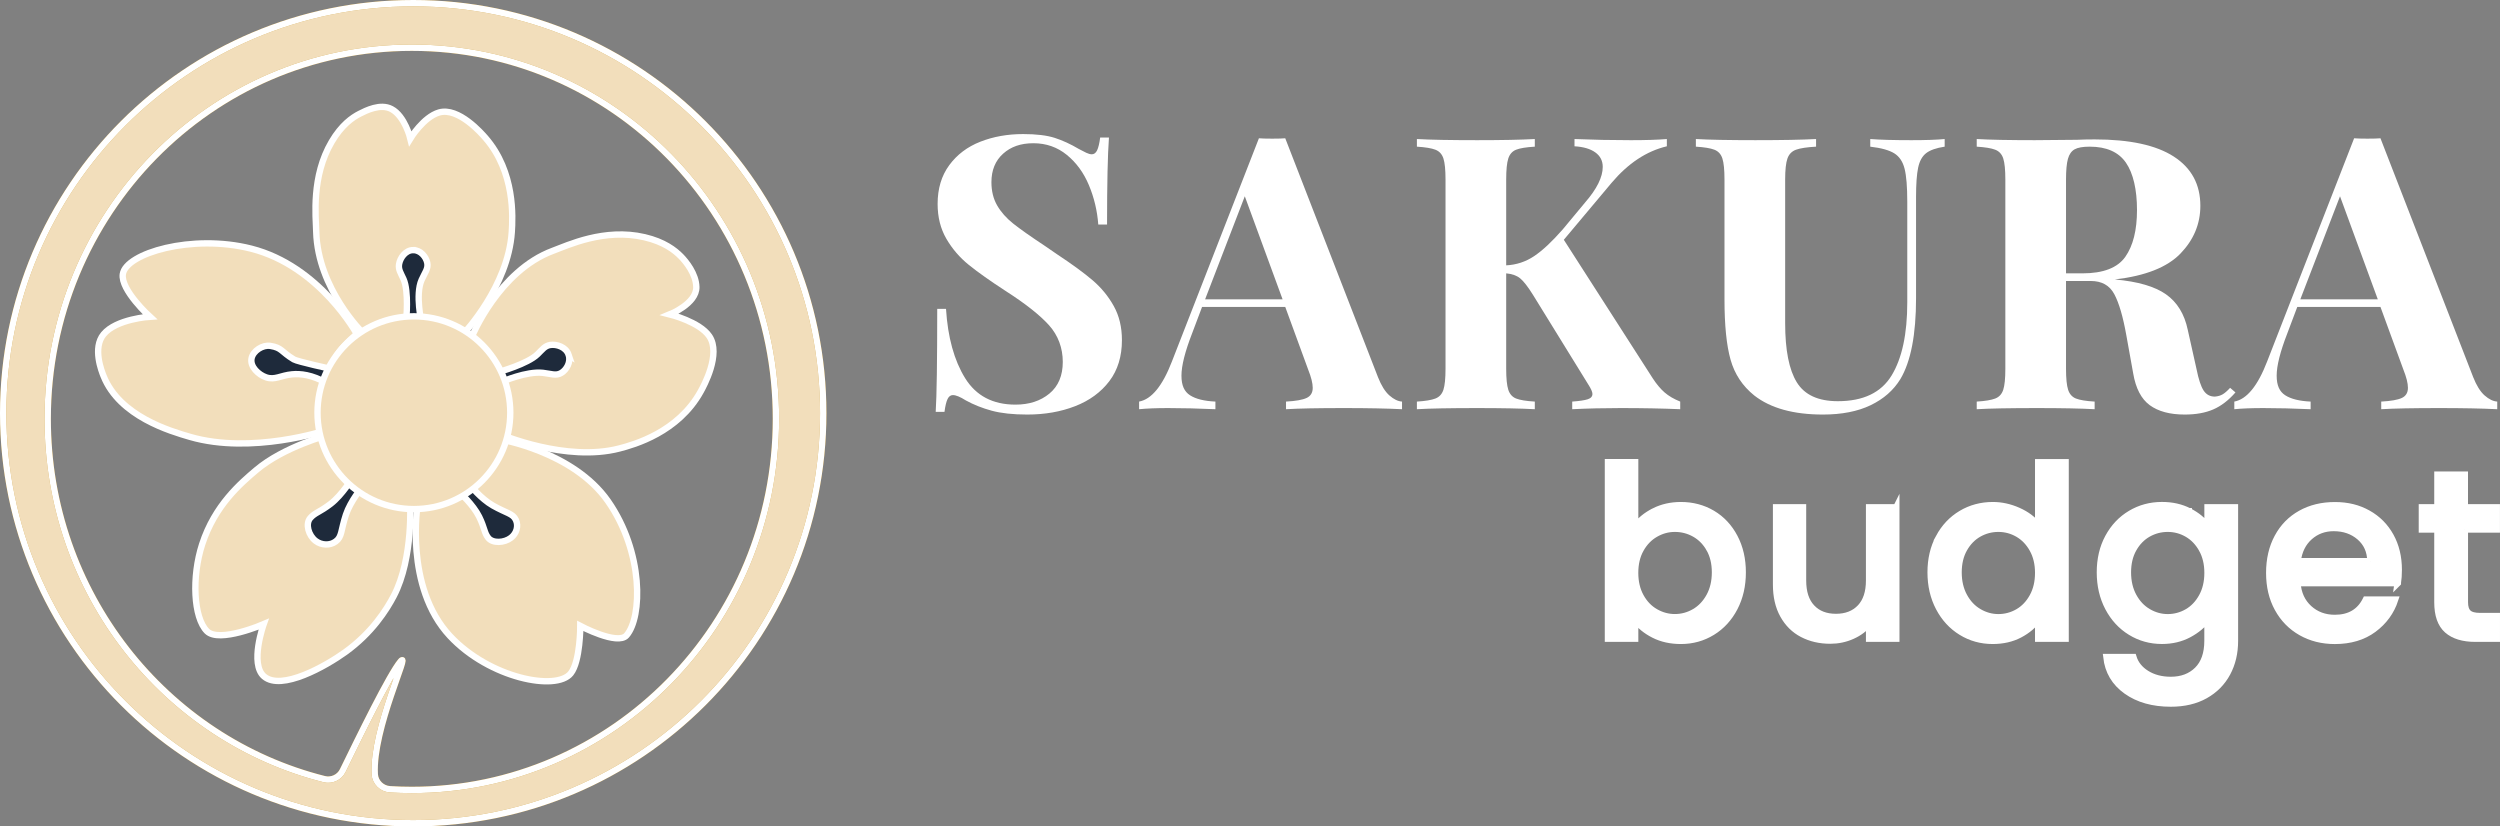 <?xml version="1.0" encoding="UTF-8"?>
<svg id="Layer_2" xmlns="http://www.w3.org/2000/svg" version="1.1" viewBox="0 0 786.15 259.88">
  <rect x="0" y="0" width="786.15" height="259.88" fill="#808080" stroke="none"/>
  <!-- Generator: Adobe Illustrator 29.8.1, SVG Export Plug-In . SVG Version: 2.1.1 Build 2)  -->
  <defs>
    <style>
      .st0 {
        stroke: #c58e1b;
      }

      .st0, .st1, .st2, .st3 {
        stroke-miterlimit: 10;
        stroke-width: 2px;
      }

      .st0, .st2 {
        fill: #f2debb;
      }

      .st1, .st4 {
        fill: #fff;
      }

      .st1, .st2, .st3 {
        stroke: #fff;
      }

      .st5 {
        fill: #1e2a3b;
      }

      .st3 {
        fill: none;
      }
    </style>
  </defs>
  <g id="Layer_1-2">
    <path class="st4" d="M331.68,43.36c2.48.8,5,1.96,7.56,3.48.88.48,1.66.88,2.34,1.2s1.26.48,1.74.48c.72,0,1.28-.42,1.68-1.26s.72-2.18.96-4.02h2.76c-.4,5.36-.6,14.48-.6,27.36h-2.76c-.32-4.32-1.3-8.44-2.94-12.36-1.64-3.92-3.96-7.1-6.96-9.54-3-2.44-6.5-3.66-10.5-3.66s-7.1,1.1-9.54,3.3-3.66,5.18-3.66,8.94c0,2.8.6,5.24,1.8,7.32,1.2,2.08,2.88,3.98,5.04,5.7,2.16,1.72,5.48,4.06,9.96,7.02l3.84,2.64c4.72,3.12,8.44,5.84,11.16,8.16,2.72,2.32,4.94,5.02,6.66,8.1s2.58,6.66,2.58,10.74c0,5.12-1.32,9.42-3.96,12.9-2.64,3.48-6.22,6.1-10.74,7.86s-9.54,2.64-15.06,2.64c-4.48,0-8.2-.4-11.16-1.2s-5.68-1.88-8.16-3.24c-1.76-1.12-3.12-1.68-4.08-1.68-.72,0-1.28.42-1.68,1.26-.4.84-.72,2.18-.96,4.02h-2.76c.32-5.04.48-15.84.48-32.4h2.76c.56,8.96,2.56,16.22,6,21.78s8.72,8.34,15.84,8.34c4.32,0,7.88-1.16,10.68-3.48s4.2-5.64,4.2-9.96-1.44-8.32-4.32-11.52c-2.88-3.2-7.44-6.8-13.68-10.8-4.8-3.12-8.64-5.84-11.52-8.16-2.88-2.32-5.24-5.06-7.08-8.22s-2.76-6.82-2.76-10.98c0-4.8,1.22-8.86,3.66-12.18s5.7-5.78,9.78-7.38c4.08-1.6,8.56-2.4,13.44-2.4,4.16,0,7.48.4,9.96,1.2h0Z"/>
    <path class="st4" d="M436.92,124.36c1.36,1.2,2.68,1.84,3.96,1.92v2.4c-4.8-.24-10.88-.36-18.24-.36-8.16,0-14.24.12-18.24.36v-2.4c3.04-.16,5.2-.54,6.48-1.14s1.92-1.66,1.92-3.18c0-1.44-.48-3.36-1.44-5.76l-7.2-19.68h-26.16l-3.12,8.28c-2.24,5.76-3.36,10.2-3.36,13.32s.9,5.02,2.7,6.18c1.8,1.16,4.46,1.82,7.98,1.98v2.4c-5.44-.24-10.4-.36-14.88-.36-3.68,0-6.72.12-9.12.36v-2.4c3.92-.72,7.36-4.92,10.32-12.6l27.36-70.2c.88.08,2.28.12,4.2.12s3.28-.04,4.08-.12l29.16,75.12c1.04,2.64,2.24,4.56,3.6,5.76h0ZM403.32,94.12l-11.88-32.4-12.48,32.4h24.36Z"/>
    <path class="st4" d="M523.44,123.4c1.28,1.12,2.92,2.08,4.92,2.88v2.4c-5.6-.24-11.84-.36-18.72-.36-5.28,0-10.36.12-15.24.36v-2.4c2.24-.16,3.86-.4,4.86-.72s1.5-.88,1.5-1.68c0-.64-.44-1.64-1.32-3l-17.4-28.2c-1.6-2.56-2.94-4.28-4.02-5.16-1.08-.88-2.54-1.4-4.38-1.56v30c0,3.04.22,5.24.66,6.6s1.26,2.28,2.46,2.76,3.16.8,5.88.96v2.4c-4.32-.24-10.36-.36-18.12-.36-8.56,0-14.88.12-18.96.36v-2.4c2.64-.16,4.58-.48,5.82-.96,1.24-.48,2.08-1.4,2.52-2.76s.66-3.56.66-6.6v-59.52c0-3.04-.22-5.24-.66-6.6-.44-1.36-1.28-2.28-2.52-2.76s-3.18-.8-5.82-.96v-2.4c4.08.24,10.4.36,18.96.36,7.76,0,13.8-.12,18.12-.36v2.4c-2.72.16-4.68.48-5.88.96s-2.02,1.4-2.46,2.76c-.44,1.36-.66,3.56-.66,6.6v27c3.2-.16,6.12-1.12,8.76-2.88,2.64-1.76,5.64-4.56,9-8.4l7.08-8.52c3.68-4.24,5.52-7.96,5.52-11.16,0-1.92-.78-3.44-2.34-4.56-1.56-1.12-3.74-1.76-6.54-1.92v-2.28c5.84.24,11.76.36,17.76.36,4.64,0,8.4-.12,11.28-.36v2.28c-6.4,1.52-12.2,5.36-17.4,11.52l-15,17.88,27.96,43.56c1.2,1.84,2.44,3.32,3.72,4.44h0Z"/>
    <path class="st4" d="M611.52,46.12c-2.64.4-4.58,1.08-5.82,2.04s-2.08,2.48-2.52,4.56-.66,5.16-.66,9.24v31.8c0,11.44-1.64,19.92-4.92,25.44-2.16,3.52-5.28,6.26-9.36,8.22-4.08,1.96-9.08,2.94-15,2.94-9.28,0-16.48-2-21.6-6-3.68-2.96-6.16-6.7-7.44-11.22-1.28-4.52-1.92-10.86-1.92-19.02v-37.68c0-3.04-.22-5.24-.66-6.6s-1.28-2.28-2.52-2.76-3.18-.8-5.82-.96v-2.4c4.08.24,10.32.36,18.72.36s14.68-.12,19.08-.36v2.4c-2.88.16-4.98.48-6.3.96s-2.22,1.4-2.7,2.76c-.48,1.36-.72,3.56-.72,6.6v45.24c0,8.4,1.22,14.58,3.66,18.54s6.74,5.94,12.9,5.94c8,0,13.64-2.7,16.92-8.1,3.28-5.4,4.92-13.06,4.92-22.98v-31.68c0-4.64-.28-8.08-.84-10.32-.56-2.24-1.64-3.86-3.24-4.86s-4.12-1.7-7.56-2.1v-2.4c3.04.24,7.36.36,12.96.36,4.48,0,7.96-.12,10.44-.36v2.4h0Z"/>
    <path class="st4" d="M702.96,123.4c-2.16,2.48-4.48,4.26-6.96,5.34-2.48,1.08-5.48,1.62-9,1.62-4.64,0-8.3-.98-10.98-2.94-2.68-1.96-4.42-5.3-5.22-10.02l-2.16-12c-1.04-5.84-2.3-10.14-3.78-12.9-1.48-2.76-3.94-4.14-7.38-4.14h-7.8v27.6c0,3.04.22,5.24.66,6.6s1.26,2.28,2.46,2.76,3.16.8,5.88.96v2.4c-4.32-.24-10.36-.36-18.12-.36-8.56,0-14.88.12-18.96.36v-2.4c2.64-.16,4.58-.48,5.82-.96,1.24-.48,2.08-1.4,2.52-2.76s.66-3.56.66-6.6v-59.52c0-3.04-.22-5.24-.66-6.6-.44-1.36-1.28-2.28-2.52-2.76s-3.18-.8-5.82-.96v-2.4c4.08.24,10.16.36,18.24.36l13.32-.12c1.6-.08,3.44-.12,5.52-.12,11.04,0,19.34,1.8,24.9,5.4s8.34,8.76,8.34,15.48c0,5.68-2.08,10.68-6.24,15s-11.04,7.04-20.64,8.16c7.2.64,12.56,2.2,16.08,4.68s5.8,6.2,6.84,11.16l2.76,12.36c.64,3.2,1.38,5.44,2.22,6.72.84,1.28,2.02,1.92,3.54,1.92.96-.08,1.78-.32,2.46-.72s1.46-1.08,2.34-2.04l1.68,1.44h0ZM652.38,46.96c-1,.56-1.7,1.56-2.1,3-.4,1.44-.6,3.6-.6,6.48v29.52h5.16c6.56,0,11.06-1.74,13.5-5.22s3.66-8.38,3.66-14.7-1.16-11.52-3.48-14.88-6.12-5.04-11.4-5.04c-2.16,0-3.74.28-4.74.84h0Z"/>
    <path class="st4" d="M781.32,124.36c1.36,1.2,2.68,1.84,3.96,1.92v2.4c-4.8-.24-10.88-.36-18.24-.36-8.16,0-14.24.12-18.24.36v-2.4c3.04-.16,5.2-.54,6.48-1.14,1.28-.6,1.92-1.66,1.92-3.18,0-1.44-.48-3.36-1.44-5.76l-7.2-19.68h-26.16l-3.12,8.28c-2.24,5.76-3.36,10.2-3.36,13.32s.9,5.02,2.7,6.18,4.46,1.82,7.98,1.98v2.4c-5.44-.24-10.4-.36-14.88-.36-3.68,0-6.72.12-9.12.36v-2.4c3.92-.72,7.36-4.92,10.32-12.6l27.36-70.2c.88.08,2.28.12,4.2.12s3.28-.04,4.08-.12l29.16,75.12c1.04,2.64,2.24,4.56,3.6,5.76h0ZM747.72,94.12l-11.88-32.4-12.48,32.4h24.36Z"/>
    <path class="st1" d="M520.14,160.76c2.52-1.27,5.34-1.91,8.44-1.91,3.65,0,6.95.88,9.9,2.62,2.95,1.75,5.28,4.24,6.98,7.46,1.7,3.23,2.55,6.91,2.55,11.06s-.85,7.86-2.55,11.14c-1.7,3.27-4.04,5.83-7.01,7.65-2.98,1.83-6.26,2.74-9.86,2.74-3.2,0-6.04-.62-8.51-1.88-2.47-1.25-4.44-2.85-5.89-4.8v6h-8.55v-55.5h8.55v20.33c1.45-2,3.44-3.64,5.96-4.91h-.01ZM537.54,172.61c-1.17-2.07-2.73-3.65-4.65-4.73-1.93-1.08-3.99-1.61-6.19-1.61s-4.19.55-6.11,1.65c-1.93,1.1-3.48,2.7-4.65,4.8-1.18,2.1-1.76,4.58-1.76,7.42s.59,5.34,1.76,7.46c1.17,2.13,2.72,3.74,4.65,4.84,1.92,1.1,3.96,1.65,6.11,1.65s4.26-.56,6.19-1.69c1.92-1.12,3.47-2.76,4.65-4.91,1.17-2.15,1.76-4.65,1.76-7.5s-.59-5.31-1.76-7.39h0Z"/>
    <path class="st1" d="M596.31,159.52v41.33h-8.55v-4.88c-1.35,1.7-3.11,3.04-5.29,4.01-2.18.98-4.49,1.46-6.94,1.46-3.25,0-6.16-.68-8.74-2.02s-4.6-3.35-6.07-6c-1.48-2.65-2.21-5.85-2.21-9.6v-24.3h8.47v23.02c0,3.7.92,6.54,2.78,8.51,1.85,1.98,4.38,2.96,7.58,2.96s5.74-.99,7.61-2.96c1.88-1.98,2.81-4.81,2.81-8.51v-23.02h8.55Z"/>
    <path class="st1" d="M609.69,168.97c1.73-3.2,4.08-5.69,7.05-7.46s6.29-2.66,9.94-2.66c2.7,0,5.36.59,7.99,1.76s4.71,2.74,6.26,4.69v-19.95h8.62v55.5h-8.62v-6.23c-1.4,2-3.34,3.65-5.81,4.95s-5.31,1.95-8.51,1.95c-3.6,0-6.89-.91-9.86-2.74-2.97-1.82-5.32-4.37-7.05-7.65-1.72-3.27-2.59-6.99-2.59-11.14s.86-7.83,2.59-11.02h-.01ZM639.17,172.72c-1.18-2.1-2.71-3.7-4.61-4.8-1.9-1.1-3.95-1.65-6.15-1.65s-4.25.54-6.15,1.61c-1.9,1.08-3.44,2.65-4.61,4.73-1.18,2.08-1.76,4.54-1.76,7.39s.59,5.35,1.76,7.5,2.72,3.79,4.65,4.91c1.92,1.12,3.96,1.69,6.11,1.69s4.25-.55,6.15-1.65,3.44-2.71,4.61-4.84c1.17-2.12,1.76-4.61,1.76-7.46s-.59-5.32-1.76-7.42h0Z"/>
    <path class="st1" d="M688.37,160.76c2.48,1.27,4.41,2.86,5.81,4.76v-6h8.62v42c0,3.8-.8,7.19-2.4,10.16-1.6,2.97-3.91,5.31-6.94,7.01s-6.64,2.55-10.84,2.55c-5.6,0-10.25-1.31-13.95-3.94s-5.8-6.19-6.3-10.69h8.48c.65,2.15,2.04,3.89,4.16,5.21s4.66,1.99,7.61,1.99c3.45,0,6.24-1.05,8.36-3.15s3.19-5.15,3.19-9.15v-6.9c-1.45,1.95-3.41,3.59-5.89,4.91-2.48,1.32-5.29,1.99-8.44,1.99-3.6,0-6.89-.91-9.86-2.74-2.97-1.82-5.32-4.37-7.05-7.65-1.72-3.27-2.59-6.99-2.59-11.14s.86-7.83,2.59-11.02c1.73-3.2,4.08-5.69,7.05-7.46s6.26-2.66,9.86-2.66c3.2,0,6.04.64,8.51,1.91h.02ZM692.42,172.72c-1.18-2.1-2.71-3.7-4.61-4.8-1.9-1.1-3.95-1.65-6.15-1.65s-4.25.54-6.15,1.61c-1.9,1.08-3.44,2.65-4.61,4.73-1.18,2.08-1.76,4.54-1.76,7.39s.59,5.35,1.76,7.5,2.72,3.79,4.65,4.91c1.92,1.12,3.96,1.69,6.11,1.69s4.25-.55,6.15-1.65,3.44-2.71,4.61-4.84c1.17-2.12,1.76-4.61,1.76-7.46s-.59-5.32-1.76-7.42h0Z"/>
    <path class="st1" d="M754.03,183.37h-31.58c.25,3.3,1.47,5.95,3.67,7.95s4.9,3,8.1,3c4.6,0,7.85-1.92,9.75-5.77h9.22c-1.25,3.8-3.51,6.91-6.79,9.34-3.28,2.43-7.34,3.64-12.19,3.64-3.95,0-7.49-.89-10.61-2.66s-5.58-4.27-7.35-7.5c-1.78-3.23-2.66-6.96-2.66-11.21s.86-7.99,2.59-11.21c1.73-3.23,4.15-5.71,7.28-7.46,3.12-1.75,6.71-2.62,10.76-2.62s7.37.85,10.42,2.55,5.42,4.09,7.12,7.16c1.7,3.08,2.55,6.61,2.55,10.61,0,1.55-.1,2.95-.3,4.2h0l.02-.02ZM745.4,176.47c-.05-3.15-1.18-5.67-3.38-7.58-2.2-1.9-4.93-2.85-8.17-2.85-2.95,0-5.48.94-7.58,2.81-2.1,1.88-3.35,4.41-3.75,7.61h22.88Z"/>
    <path class="st1" d="M775.1,166.5v22.88c0,1.55.36,2.66,1.09,3.34.72.68,1.96,1.01,3.71,1.01h5.25v7.12h-6.75c-3.85,0-6.8-.9-8.85-2.7s-3.08-4.73-3.08-8.77v-22.88h-4.88v-6.98h4.88v-10.27h8.62v10.27h10.05v6.98h-10.05,0Z"/>
    <path class="st0" d="M129.94,1C58.73,1,1,58.72,1,129.94s57.73,128.94,128.94,128.94,128.94-57.73,128.94-128.94S201.15,1,129.94,1h0ZM129.5,248.4c-2.3,0-4.59-.07-6.86-.21-2.56-.16-4.65-2.18-4.79-4.74-.77-14.33,11.44-39.34,8.14-35.48-3.38,3.96-13.05,23.77-18.19,34.31-1.06,2.18-3.5,3.31-5.85,2.72-49.93-12.57-86.95-58.53-86.95-113.3,0-64.46,51.27-116.7,114.5-116.7s114.5,52.24,114.5,116.7-51.27,116.7-114.5,116.7h0Z"/>
    <path class="st3" d="M129.94,1C58.73,1,1,58.72,1,129.94s57.73,128.94,128.94,128.94,128.94-57.73,128.94-128.94S201.15,1,129.94,1h0ZM129.5,248.4c-2.3,0-4.59-.07-6.86-.21-2.56-.16-4.65-2.18-4.79-4.74-.77-14.33,11.44-39.34,8.14-35.48-3.38,3.96-13.05,23.77-18.19,34.31-1.06,2.18-3.5,3.31-5.85,2.72-49.93-12.57-86.95-58.53-86.95-113.3,0-64.46,51.27-116.7,114.5-116.7s114.5,52.24,114.5,116.7-51.27,116.7-114.5,116.7h0Z"/>
    <path class="st5" d="M116.59,156.61c.52,3-4.32,4.15-5.52,5.41-2.36,2.48-2.52,2.53-3.63,7.77-.7,3.31-2.17,3.87-5.14,3.1-1.12-.29-4.2-1.25-6.68-4.2-1.65-1.96-2.25-2.9-3.39-6.95-.8-2.85.82-4.62,3.84-4.58,7.07.1,6.05-.54,8.6-2.04,4.16-2.45,3.27-6.73,6.11-5.73,2.19.77,5.39,4.73,5.82,7.2h0v.02Z"/>
    <path class="st5" d="M101.47,121.53c-2.18,1.25-6.6-1.62-8.53-2.04-3.79-.82-3.95-.91-9.19-.06-3.31.54-4.84-.28-6.3-2.48-.55-.84-1.92-3.17-1.2-5.71.48-1.69.86-2.37,3.49-4.35,1.85-1.39,4.51-.85,6.63,1.17,4.96,4.73,4.77,3.86,7.86,5.1,5.04,2.03,8.05.14,9.22,2.33.9,1.69-.17,5.01-1.98,6.04h0Z"/>
    <path class="st5" d="M148.74,152.86c2.4-.39,4.25,3.71,5.52,4.75,2.5,2.03,2.57,2.17,7.13,3.19,2.88.64,3.62,1.9,3.54,4.39-.03.94-.26,3.52-2.23,5.57-1.32,1.36-1.98,1.85-5.13,2.74-2.21.63-3.99-.77-4.52-3.31-1.24-5.96-1.58-5.11-3.3-7.29-2.81-3.55-6.2-2.87-5.9-5.25.23-1.83,2.92-4.47,4.89-4.79h0Z"/>
    <path class="st5" d="M157.43,115.15c1.08-1.66,5.41-1.61,6.96-2.11,3.06-.99,3.21-.99,6.65-3.61,2.17-1.65,3.6-1.75,5.54-.94.73.31,2.65,1.23,3.14,3.12.33,1.26.33,1.83-.77,4.13-.78,1.61-2.91,2.33-5.24,1.9-5.46-1.01-4.98-.53-7.7-.09-4.45.73-5.86,3.11-7.58,2.2-1.33-.7-1.88-3.23-.99-4.59h0Z"/>
    <path class="st5" d="M127.96,100.18c-1.33-1.46-.19-5.64-.29-7.27-.19-3.21-.15-3.36-1.82-7.35-1.05-2.52-.79-3.92.48-5.6.48-.63,1.86-2.26,3.81-2.26,1.3,0,1.86.14,3.8,1.79,1.36,1.16,1.52,3.4.52,5.55-2.35,5.04-1.77,4.68-2.02,7.43-.42,4.49,1.54,6.45.22,7.89-1.02,1.11-3.6,1.01-4.69-.2h0v.02Z"/>
    <path id="Petal_5" class="st2" d="M102.79,120.46c-.53,1.18-1.3,3.16-1.7,5.69-.67,4.24,1.44,9.16,1.44,9.16,0,0-23.31,7.73-42.77,2.07-6.15-1.79-22.14-6.43-27.19-19.12-.62-1.55-3.52-8.84,0-13.13,3.99-4.87,14.57-5.53,14.57-5.53,0,0-9.25-8.39-8.52-13.39.96-6.58,21.79-12.73,40.35-8.02,21.68,5.51,33.23,26.85,33.23,26.85,0,0-3.64,2.98-5.66,5.78-1.85,2.57-2.39,5.21-2.39,5.21,0,0-10.6-2.32-11.74-3-4.11-2.46-3.68-3.67-7.41-4.26-2.4-.38-5.43,1.54-5.9,3.95-.51,2.61,2.18,5.12,4.59,5.94,2.78.94,4.52-.61,8.16-.95,2.54-.24,6.21.08,10.93,2.76h0Z"/>
    <path id="Petal_4" class="st2" d="M106.38,145.03c1.25,2.08,2.65,3.52,2.96,3.84.58.59,1.11,1.06,1.51,1.39,0,0-3.22,5.35-6.83,8.14-3.48,2.68-4.93,2.76-6.43,4.47-1.64,1.87-.56,5.51,1.65,7.21,1.82,1.4,4.47,1.56,6.33.19,2.02-1.48,1.57-3.43,3.21-8.42,1.42-4.3,5.2-8.79,5.2-8.79,1.7,1.58,4.31,3.52,7.82,4.22,3.44.69,7.14.2,7.14.2,0,0,1.18,17.91-5.11,29.93-2.29,4.38-6.88,11.62-15.26,17.65-6.11,4.39-20.06,12.32-25.54,7.65-4.6-3.92-.11-16.44-.11-16.44,0,0-14.02,6.06-17.85,2.2-4.23-4.26-4.82-17.06-1.5-27.31,3.98-12.29,12.14-19.21,17.01-23.34,8.65-7.34,22.69-11.07,22.69-11.07,0,0,.76,4.36,3.12,8.28h-.01Z"/>
    <path id="Petal_2" class="st2" d="M178.82,111.59c-.84-2.53-3.85-3.42-5.8-3.11-1.72.28-2.47,1.45-4,2.93-3.13,3.04-12.08,5.53-12.08,5.53,0,0-1.42-3.15-4.04-6.27-2.29-2.72-4.52-4.79-4.52-4.79,0,0,8.43-20.68,25.48-27.01,4.61-1.71,16.21-7.23,28.83-4.27,6.12,1.43,9.5,4.06,11.44,6.04,1.59,1.62,4.74,5.47,4.84,9.61.12,5.23-8.35,8.62-8.35,8.62,0,0,9.38,2.33,12.43,6.85,3.79,5.6-1.78,15.72-2.67,17.33-7.11,12.91-20.96,16.76-25.58,17.97-16.78,4.39-37.44-4.45-37.44-4.45,0,0,2.87-5.15,2.46-9-.47-4.37-1.9-7.55-1.9-7.55,0,0,7.63-3.35,12.79-2.78,2.61.29,4.12,1.05,5.81.03,1.62-.98,3.06-3.38,2.3-5.68h0Z"/>
    <path id="Petal_3" class="st2" d="M131.39,158.4s3.86.28,7.18-.72c3.5-1.05,5.9-2.91,5.9-2.91,0,0,4.36,3.95,6.21,7.72,1.78,3.64,1.54,4.94,2.83,6.62,1.41,1.83,5.08,1.62,7.17,0,1.72-1.33,2.44-3.65,1.55-5.58-.96-2.1-2.9-2.09-7.25-4.56-3.75-2.13-7.18-6.41-7.18-6.41,0,0,2.93-2.41,5.67-6.08,3.05-4.08,3.5-8.38,3.5-8.38,0,0,23.28,3.82,34.21,19.48,11.27,16.14,10.81,36.53,5.85,42.22-2.83,3.24-14.55-2.97-14.55-2.97,0,0,.02,11.13-3,14.92-4.5,5.67-25.54,1.57-37.97-11.73-14.52-15.54-10.14-41.62-10.14-41.62h.02Z"/>
    <path id="Petal1" class="st2" d="M129.99,78.64c-2.5-.02-4.2,2.52-4.5,4.45-.27,1.7.55,2.77,1.4,4.67,1.75,3.9.84,12.87.84,12.87,0,0-4.34-.62-7.91.85-3.1,1.28-5.65,3.29-5.65,3.29,0,0-14.23-13.88-14.73-31.85-.14-4.86-1.55-17.46,4.87-28.35,3.11-5.28,6.46-7.61,8.8-8.8,1.92-.98,6.52-3.32,9.99-1.48,4.23,2.23,5.93,9.27,5.93,9.27,0,0,4.11-6.76,9.04-8.19,6.11-1.77,13.43,6.65,14.59,7.99,9.33,10.74,8.58,24.93,8.27,29.64-1.15,17.1-15.03,31.77-15.03,31.77,0,0-2.52-2.21-6.06-3.05-4.02-.95-7.27-.21-7.27-.21,0,0-2.06-8.83,0-13.48,1.04-2.35,2.17-3.53,1.77-5.43-.38-1.82-2.08-3.94-4.35-3.95h0Z"/>
    <path class="st2" d="M130.15,99.47h0c16.74,0,30.31,13.57,30.31,30.31h0c0,16.74-13.57,30.31-30.31,30.31h0c-16.74,0-30.31-13.57-30.31-30.31h0c0-16.74,13.57-30.31,30.31-30.31Z"/>
  </g>
</svg>